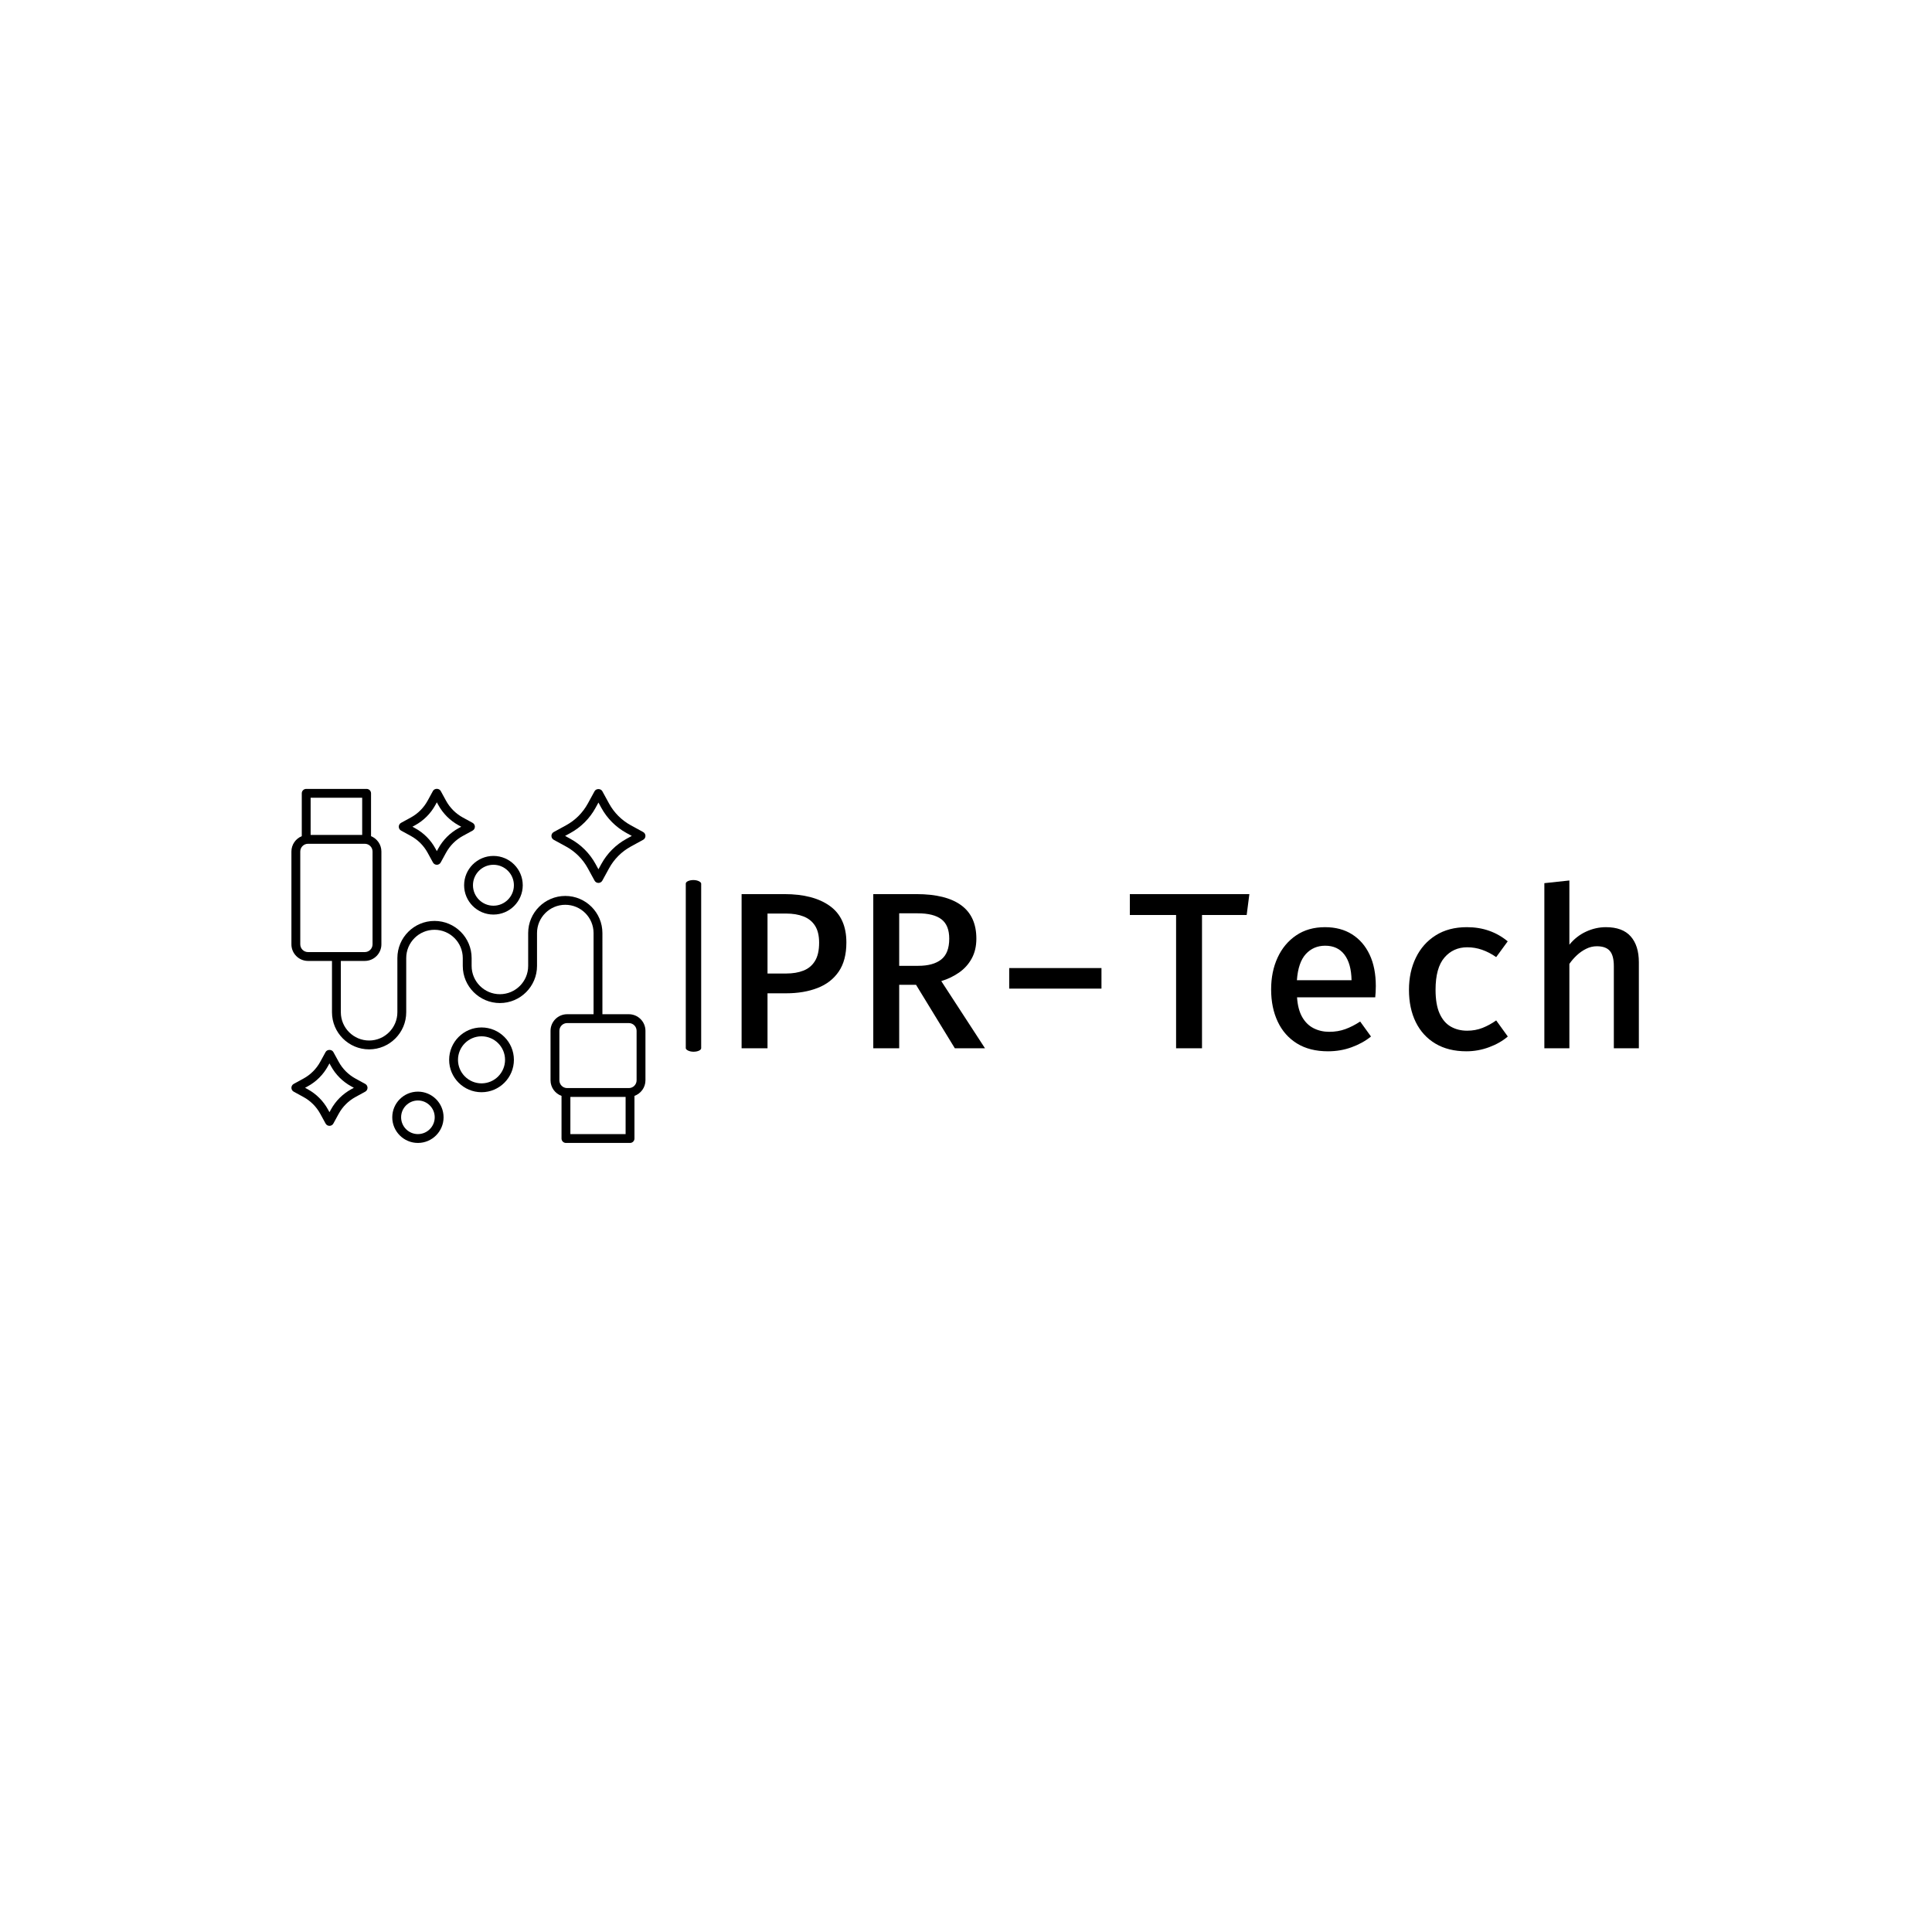 <svg xmlns="http://www.w3.org/2000/svg" version="1.1" xmlns:xlink="http://www.w3.org/1999/xlink" xmlns:svgjs="http://svgjs.dev/svgjs" width="1000" height="1000" viewBox="0 0 1000 1000"><rect width="1000" height="1000" fill="#ffffff"></rect><g transform="matrix(0.7,0,0,0.7,149.576,408.243)"><svg viewBox="0 0 396 104" data-background-color="#ffffff" preserveAspectRatio="xMidYMid meet" height="262" width="1000" xmlns="http://www.w3.org/2000/svg" xmlns:xlink="http://www.w3.org/1999/xlink"><g id="tight-bounds" transform="matrix(1,0,0,1,0.24,0.032)"><svg viewBox="0 0 395.52 103.935" height="103.935" width="395.52"><g><svg viewBox="0 0 593.885 156.062" height="103.935" width="395.52"><g><rect width="6.789" height="75.66" x="173.803" y="40.201" fill="#000000" opacity="1" stroke-width="0" stroke="transparent" fill-opacity="1" class="rect-qz-0" data-fill-palette-color="primary" rx="1%" id="qz-0" data-palette-color="#00396b"></rect></g><g transform="matrix(1,0,0,1,198.365,40.389)"><svg viewBox="0 0 395.52 75.283" height="75.283" width="395.52"><g id="textblocktransform"><svg viewBox="0 0 395.52 75.283" height="75.283" width="395.52" id="textblock"><g><svg viewBox="0 0 395.52 75.283" height="75.283" width="395.52"><g transform="matrix(1,0,0,1,0,0)"><svg width="395.52" viewBox="4.78 -37.55 200.81 38.23" height="75.283" data-palette-color="#00396b"><g class="wordmark-text-0" data-fill-palette-color="primary" id="text-0"><path d="M22.13-23.63L22.13-23.63Q22.13-26 21.21-27.43 20.3-28.85 18.64-29.5 16.98-30.15 14.73-30.15L14.73-30.15 10.58-30.15 10.58-16.73 14.8-16.73Q16.98-16.73 18.63-17.38 20.28-18.03 21.2-19.53 22.13-21.03 22.13-23.63ZM28.23-23.68L28.23-23.68Q28.23-19.65 26.51-17.15 24.8-14.65 21.75-13.48 18.7-12.3 14.75-12.3L14.75-12.3 10.58-12.3 10.58 0 4.78 0 4.78-34.5 14.35-34.5Q20.85-34.5 24.54-31.84 28.23-29.18 28.23-23.68ZM57.32-24.53L57.32-24.53Q57.32-21.98 56.28-20.09 55.25-18.2 53.46-16.95 51.67-15.7 49.47-15.03L49.47-15.03 59.25 0 52.5 0 43.82-14.2 40.05-14.2 40.05 0 34.25 0 34.25-34.5 43.87-34.5Q50.52-34.5 53.92-32.01 57.32-29.53 57.32-24.53ZM51.25-24.53L51.25-24.53Q51.25-27.53 49.51-28.86 47.77-30.2 44.2-30.2L44.2-30.2 40.05-30.2 40.05-18.45 44.32-18.45Q47.65-18.45 49.45-19.86 51.25-21.28 51.25-24.53ZM85.32-13.35L64.67-13.35 64.67-17.95 85.32-17.95 85.32-13.35ZM117.82-29.83L107.82-29.83 107.82 0 102.02 0 102.02-29.83 91.67-29.83 91.67-34.5 118.42-34.5 117.82-29.83ZM146.59-11.4L129.09-11.4Q129.27-8.7 130.24-6.99 131.22-5.28 132.8-4.48 134.39-3.68 136.29-3.68L136.29-3.68Q138.24-3.68 139.89-4.28 141.54-4.88 143.22-5.98L143.22-5.98 145.64-2.63Q143.79-1.13 141.31-0.23 138.84 0.68 136.02 0.68L136.02 0.68Q131.92 0.68 129.08-1.07 126.24-2.83 124.77-5.95 123.29-9.08 123.29-13.18L123.29-13.18Q123.29-17.15 124.74-20.29 126.19-23.43 128.89-25.26 131.59-27.1 135.34-27.1L135.34-27.1Q138.87-27.1 141.4-25.5 143.94-23.9 145.33-20.96 146.72-18.03 146.72-13.9L146.72-13.9Q146.72-13.23 146.68-12.56 146.64-11.9 146.59-11.4L146.59-11.4ZM135.39-22.95L135.39-22.95Q132.77-22.95 131.05-21.08 129.34-19.2 129.06-15.23L129.06-15.23 141.29-15.23Q141.22-18.95 139.7-20.95 138.19-22.95 135.39-22.95ZM167.16-3.93L167.16-3.93Q169.01-3.93 170.61-4.56 172.21-5.2 173.66-6.23L173.66-6.23 176.26-2.63Q174.54-1.15 172.08-0.24 169.61 0.68 166.99 0.68L166.99 0.68Q162.94 0.68 160.06-1.04 157.19-2.75 155.66-5.85 154.14-8.95 154.14-13.08L154.14-13.08Q154.14-17.1 155.68-20.26 157.21-23.43 160.11-25.26 163.01-27.1 167.09-27.1L167.09-27.1Q169.79-27.1 172.06-26.3 174.34-25.5 176.24-23.93L176.24-23.93 173.66-20.4Q172.11-21.48 170.5-22.04 168.89-22.6 167.19-22.6L167.19-22.6Q164.06-22.6 162.08-20.3 160.09-18 160.09-13.08L160.09-13.08Q160.09-9.78 161-7.76 161.91-5.75 163.51-4.84 165.11-3.93 167.16-3.93ZM184.44-36.95L190.04-37.55 190.04-23.18Q191.64-25.13 193.79-26.11 195.94-27.1 198.21-27.1L198.21-27.1Q201.94-27.1 203.76-25.04 205.59-22.98 205.59-19.25L205.59-19.25 205.59 0 199.99 0 199.99-18.38Q199.99-20.75 199.09-21.79 198.19-22.83 196.19-22.83L196.19-22.83Q194.94-22.83 193.8-22.26 192.66-21.7 191.7-20.8 190.74-19.9 190.04-18.88L190.04-18.88 190.04 0 184.44 0 184.44-36.95Z" fill="#000000" data-fill-palette-color="primary"></path></g></svg></g></svg></g></svg></g></svg></g><g><svg viewBox="0 0 156.031 156.062" height="156.062" width="156.031"><g><svg xmlns="http://www.w3.org/2000/svg" xmlns:xlink="http://www.w3.org/1999/xlink" version="1.1" x="0" y="0" viewBox="10 9.984 80 80.016" style="enable-background:new 0 0 100 100;" xml:space="preserve" height="156.062" width="156.031" class="icon-icon-0" data-fill-palette-color="accent" id="icon-0"><path d="M55.649 38.394c3.653 0 6.625-2.972 6.625-6.625s-2.972-6.625-6.625-6.625-6.625 2.972-6.625 6.625S51.996 38.394 55.649 38.394zM55.649 27.144c2.55 0 4.625 2.075 4.625 4.625s-2.075 4.625-4.625 4.625-4.625-2.075-4.625-4.625S53.1 27.144 55.649 27.144z" fill="#000000" data-fill-palette-color="accent"></path><path d="M60.274 71.221c0-4.034-3.282-7.316-7.317-7.317-4.034 0-7.316 3.282-7.316 7.317s3.282 7.316 7.316 7.316C56.992 78.537 60.274 75.255 60.274 71.221zM47.641 71.221c0-2.932 2.385-5.316 5.316-5.317s5.317 2.385 5.317 5.317-2.386 5.316-5.317 5.316S47.641 74.152 47.641 71.221z" fill="#000000" data-fill-palette-color="accent"></path><path d="M44.382 84.203c0-3.196-2.601-5.797-5.797-5.797s-5.797 2.601-5.797 5.797S35.389 90 38.585 90 44.382 87.399 44.382 84.203zM34.788 84.203c0-2.094 1.703-3.797 3.797-3.797s3.797 1.703 3.797 3.797S40.679 88 38.585 88 34.788 86.297 34.788 84.203z" fill="#000000" data-fill-palette-color="accent"></path><path d="M86.247 60.914h-5.972V42.574c0-4.626-3.763-8.389-8.388-8.388s-8.389 3.763-8.389 8.388V50c0 3.522-2.866 6.389-6.389 6.389S50.721 53.522 50.721 50v-1.778c0-4.626-3.763-8.389-8.389-8.389s-8.389 3.763-8.389 8.389v12.244c0 3.522-2.865 6.389-6.387 6.388s-6.389-2.866-6.389-6.388v-11.594h5.413c2.069 0 3.753-1.684 3.753-3.753V24.151c0-1.57-0.971-2.913-2.342-3.472V11c0-0.553-0.447-1-1-1H13.342c-0.553 0-1 0.447-1 1v9.679C10.971 21.238 10 22.582 10 24.151v20.968c0 2.069 1.684 3.753 3.753 3.753h5.414v11.594c0 4.626 3.763 8.389 8.389 8.388 4.625 0 8.388-3.763 8.387-8.388V48.222c0-3.522 2.866-6.389 6.389-6.389s6.389 2.866 6.389 6.389V50c0 4.626 3.763 8.389 8.388 8.389S65.498 54.626 65.498 50v-7.426c0-3.522 2.866-6.389 6.389-6.388s6.389 2.866 6.388 6.388v18.34h-5.971c-2.069 0-3.753 1.684-3.753 3.753v11.182c0 1.622 1.041 2.994 2.484 3.516V89c0 0.553 0.447 1 1 1H86.516c0.553 0 1-0.447 1-1v-9.635C88.959 78.843 90 77.471 90 75.849V64.667C90 62.598 88.316 60.914 86.247 60.914zM25.991 12v8.398H14.342V12H25.991zM12 45.119V24.151c0-0.967 0.786-1.753 1.753-1.753h12.827c0.967 0 1.753 0.786 1.753 1.753v20.968c0 0.967-0.786 1.753-1.753 1.753H13.753C12.786 46.872 12 46.086 12 45.119zM73.035 88v-8.398H85.516V88H73.035zM88 75.849c0 0.967-0.786 1.753-1.753 1.753H72.304c-0.967 0-1.753-0.786-1.753-1.753V64.667c0-0.967 0.786-1.753 1.753-1.753h13.943C87.214 62.914 88 63.7 88 64.667V75.849z" fill="#000000" data-fill-palette-color="accent"></path><path d="M51.458 18.545c0-0.365-0.199-0.702-0.521-0.878l-2.198-1.201c-1.607-0.88-2.922-2.194-3.802-3.802l-1.202-2.198c-0.35-0.643-1.404-0.643-1.754 0l-1.202 2.198c-0.88 1.607-2.194 2.922-3.8 3.802l-2.199 1.202c-0.321 0.175-0.521 0.512-0.52 0.877s0.199 0.702 0.52 0.877l2.199 1.202c1.606 0.879 2.921 2.193 3.8 3.801l1.202 2.198c0.175 0.321 0.512 0.521 0.877 0.521s0.702-0.199 0.877-0.521L44.938 24.425c0.88-1.607 2.194-2.922 3.8-3.8L50.938 19.423C51.259 19.247 51.458 18.91 51.458 18.545zM47.779 18.87c-1.943 1.063-3.532 2.651-4.595 4.596l-0.326 0.594-0.325-0.594c-1.063-1.944-2.652-3.533-4.595-4.596l-0.594-0.325 0.594-0.325c1.942-1.063 3.532-2.653 4.595-4.597l0.325-0.594 0.326 0.594c1.063 1.943 2.652 3.533 4.595 4.598l0.594 0.324L47.779 18.87z" fill="#000000" data-fill-palette-color="accent"></path><path d="M10.52 78.414l2.199 1.204c1.607 0.878 2.922 2.192 3.801 3.8l1.202 2.198c0.175 0.321 0.512 0.521 0.877 0.521s0.702-0.199 0.877-0.52l1.204-2.199c0.878-1.607 2.192-2.922 3.8-3.801l2.199-1.203c0.32-0.175 0.52-0.512 0.519-0.877s-0.199-0.702-0.52-0.877l-2.199-1.203c-1.607-0.878-2.922-2.192-3.8-3.801l-1.203-2.198c-0.35-0.641-1.404-0.642-1.754 0.001l-1.203 2.198c-0.878 1.607-2.192 2.922-3.8 3.801l-2.198 1.202C10.199 76.835 10 77.172 10 77.537S10.199 78.239 10.52 78.414zM13.678 77.213c1.944-1.063 3.533-2.652 4.595-4.597l0.326-0.594 0.325 0.594c1.063 1.944 2.652 3.533 4.597 4.596l0.593 0.325-0.593 0.325c-1.944 1.063-3.533 2.652-4.596 4.596l-0.326 0.595-0.325-0.594c-1.063-1.944-2.652-3.533-4.595-4.596l-0.595-0.326L13.678 77.213z" fill="#000000" data-fill-palette-color="accent"></path><path d="M89.479 19.745l-2.784-1.522c-2.08-1.138-3.78-2.838-4.918-4.918l-1.522-2.784c-0.35-0.643-1.404-0.643-1.754 0l-1.522 2.783c-1.139 2.081-2.84 3.782-4.919 4.919l-2.785 1.522c-0.321 0.175-0.521 0.512-0.52 0.877s0.199 0.702 0.52 0.877l2.785 1.522c2.08 1.139 3.78 2.839 4.919 4.919l1.522 2.785c0.175 0.321 0.512 0.521 0.877 0.52s0.702-0.199 0.877-0.52l1.523-2.785c1.136-2.079 2.837-3.78 4.917-4.919l2.784-1.522C89.801 21.324 90 20.987 90 20.622S89.801 19.92 89.479 19.745zM85.735 21.268c-2.417 1.322-4.393 3.299-5.712 5.713l-0.645 1.18-0.646-1.18c-1.321-2.417-3.297-4.393-5.713-5.713l-1.18-0.646 1.18-0.644c2.415-1.32 4.392-3.296 5.713-5.714l0.646-1.18 0.645 1.18c1.32 2.417 3.296 4.393 5.713 5.713l1.18 0.645L85.735 21.268z" fill="#000000" data-fill-palette-color="accent"></path></svg></g></svg></g></svg></g><defs></defs></svg><rect width="395.52" height="103.935" fill="none" stroke="none" visibility="hidden"></rect></g></svg></g></svg>